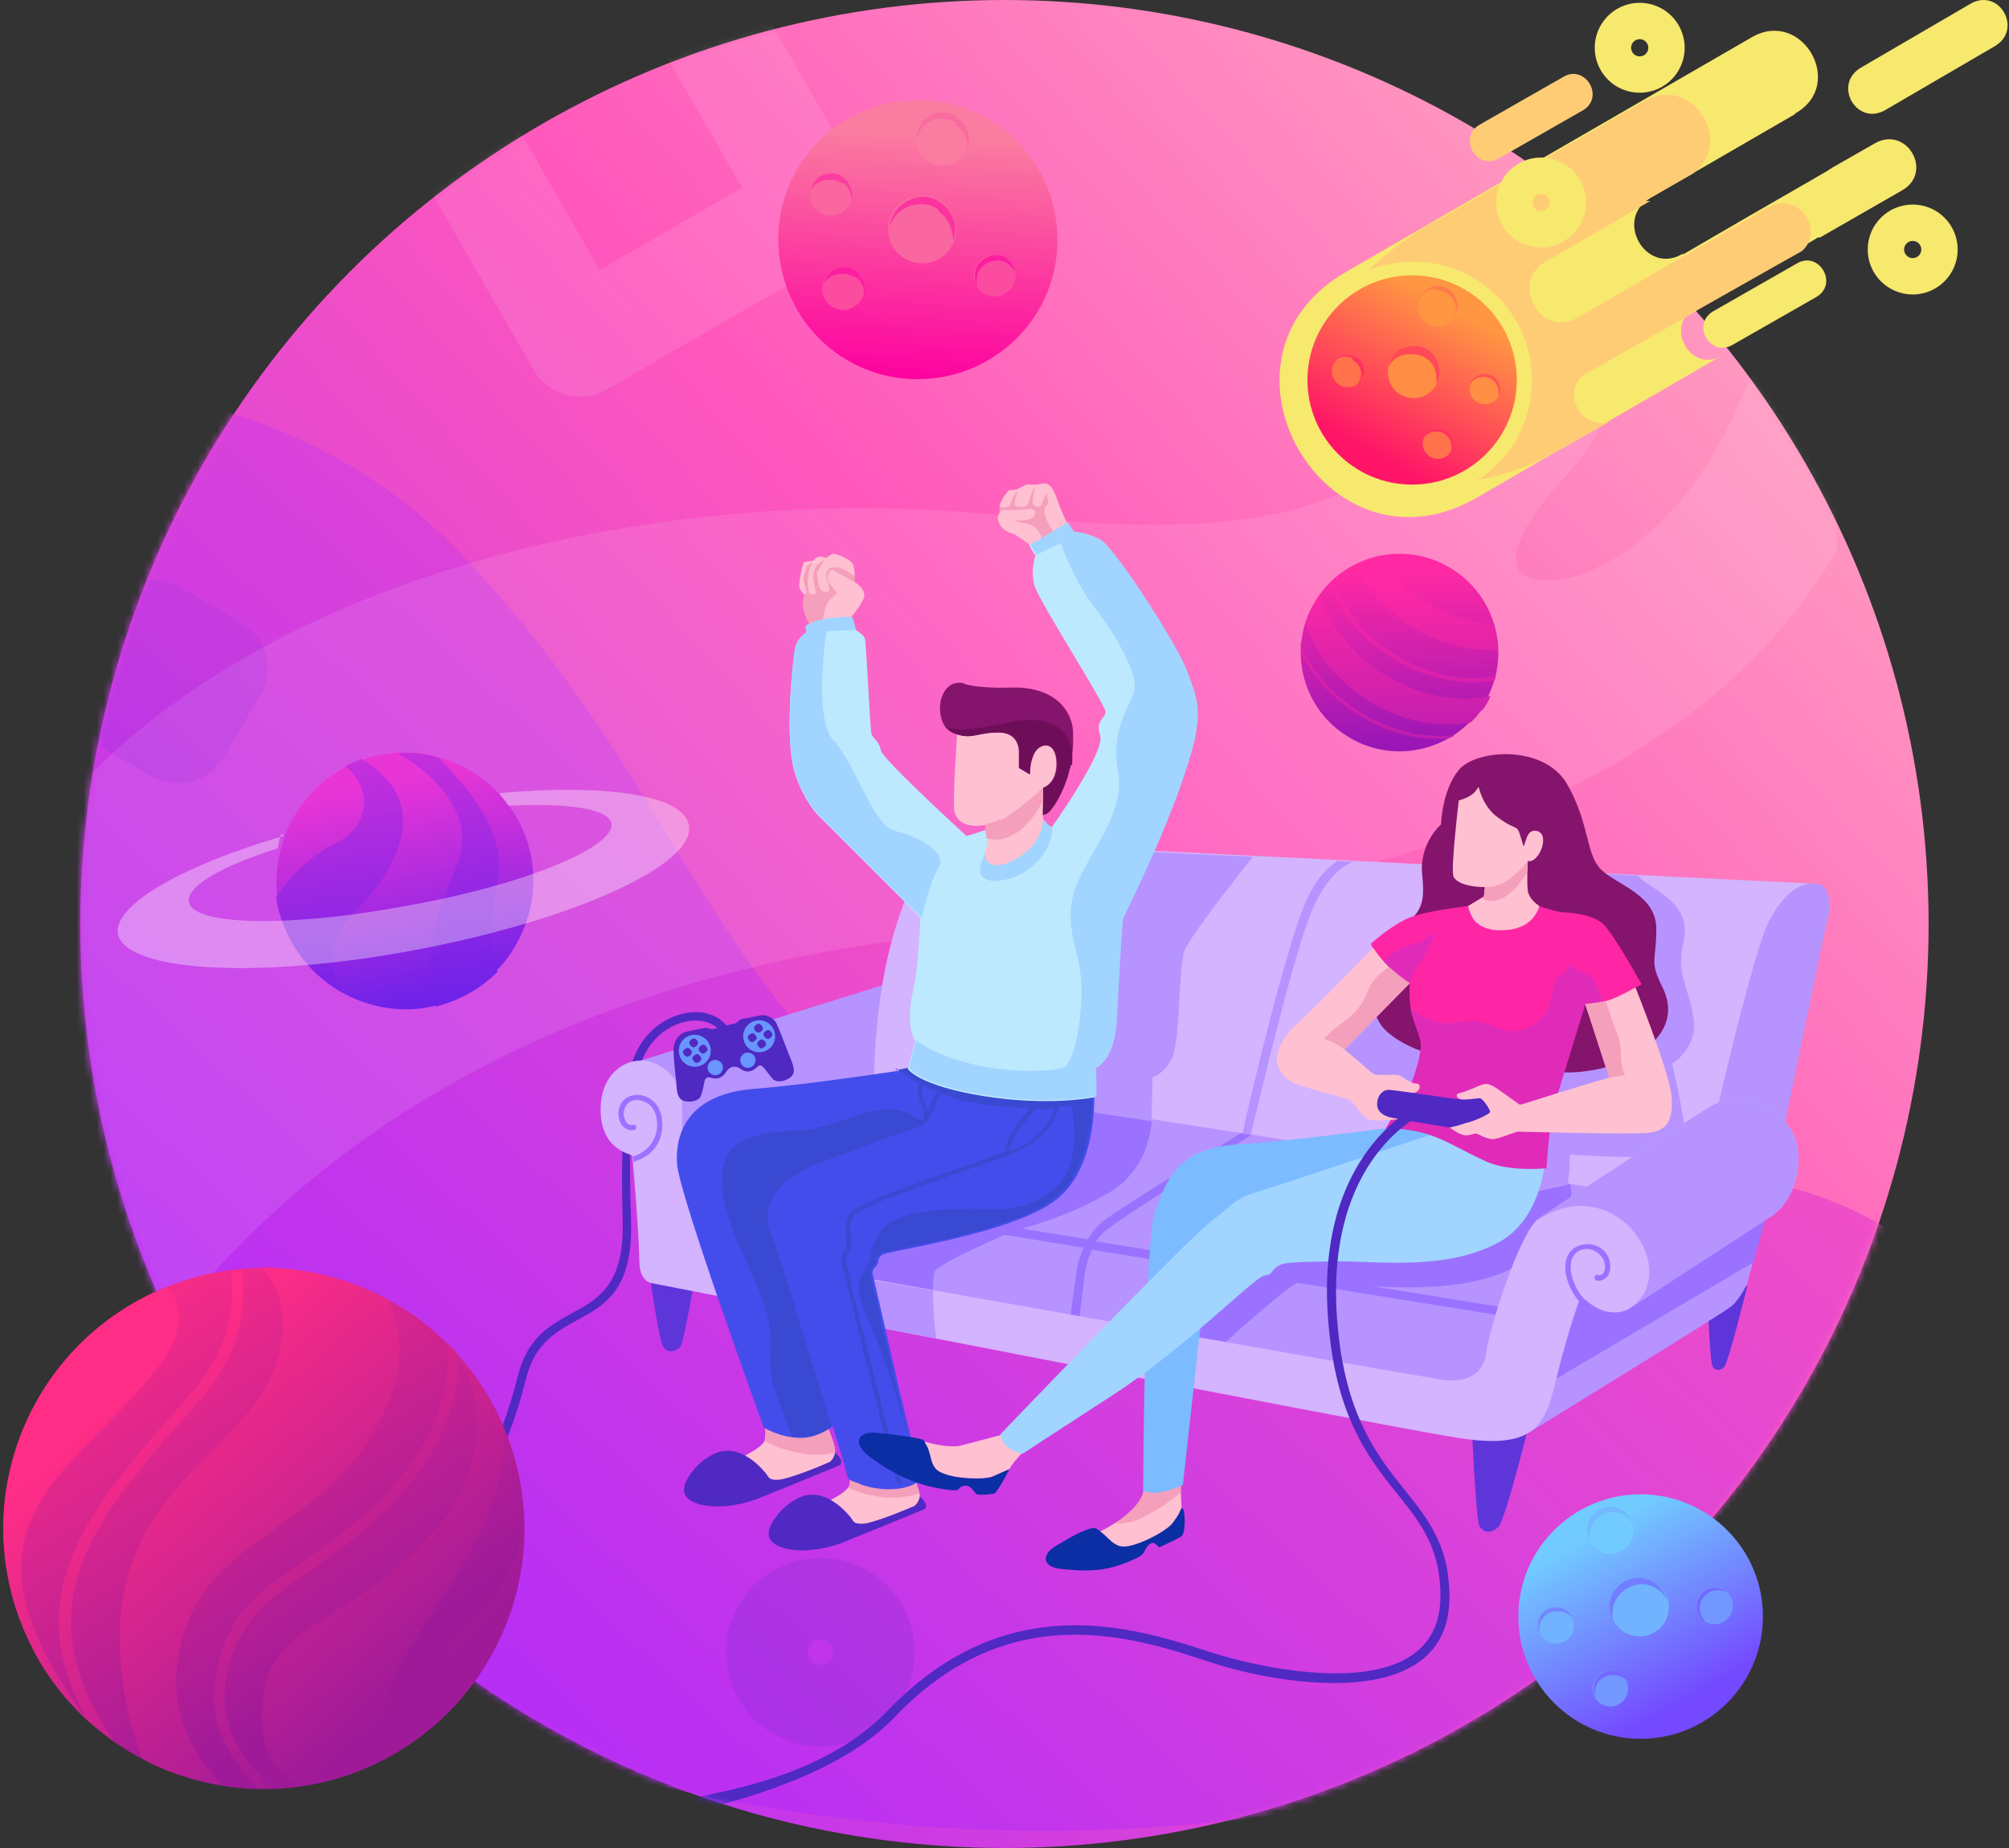<svg width="300" height="276" viewBox="0 0 300 276" fill="none" xmlns="http://www.w3.org/2000/svg">
<rect x="0" y="0" width="300" height="276" fill="#333333" stroke="none"/>
<circle cx="149.993" cy="138" r="138" fill="url(#paint0_linear)"/>
<mask id="mask0" mask-type="alpha" maskUnits="userSpaceOnUse" x="11" y="0" width="277" height="276">
<circle cx="149.993" cy="138" r="138" fill="url(#paint1_linear)"/>
</mask>
<g mask="url(#mask0)">
<path d="M33.264 61.333C4.386 74.43 -17.053 98.856 -19.712 140.275C-29.457 291.075 261.464 319.575 295.66 196.029C263.061 154.436 202.821 188.95 159.237 177.267C107.323 163.462 108.032 123.105 68.169 82.043C57.89 71.421 45.668 65.051 33.264 61.333Z" fill="url(#paint2_linear)"/>
<path d="M274.318 81.897C273.81 74.45 274.995 66.833 276.517 53.969C277.024 50.244 276.517 46.353 275.332 42.461C269.915 44.66 264.331 49.23 259.932 59.724C251.47 79.864 237.251 87.481 229.975 86.636C222.865 85.789 227.098 78.175 234.715 70.051C242.332 61.927 242.161 49.233 252.485 37.724C256.884 32.815 262.131 29.937 266.704 28.245C263.827 25.031 260.442 22.15 256.547 19.614C245.716 24.69 235.222 31.97 228.96 42.801C211.527 73.098 198.833 82.237 149.581 76.99C94.741 71.066 15.702 88.669 -5.626 145.031C-6.645 170.926 1.82 192.928 16.206 211.039C34.147 181.59 71.383 145.538 146.023 139.107C232.175 131.66 261.454 103.903 274.318 82.237V81.897ZM154.654 89.854C154.654 89.854 121.48 85.455 99.985 92.731C78.489 100.008 75.442 118.459 87.969 124.213C100.492 129.968 125.205 131.66 153.132 118.966C181.06 106.443 167.351 89.517 154.825 89.684L154.654 89.854Z" fill="white" fill-opacity="0.102"/>
<path d="M66.729 113.495C56.807 109.95 45.942 115.149 42.398 125.306C38.853 135.228 44.052 146.093 54.209 149.638C64.131 153.183 74.996 147.983 78.541 137.826C82.082 127.904 76.886 117.039 66.729 113.495Z" fill="url(#paint3_linear)"/>
<path d="M65.782 113.495C71.217 118.929 75.704 125.541 74.285 131.684C73.103 137.588 73.341 142.076 74.285 145.147C71.687 147.745 68.615 149.4 65.071 150.343C64.363 148.453 63.889 146.328 64.124 143.965C64.832 130.972 72.63 127.901 66.961 119.164C64.836 116.093 62 113.968 59.402 112.548C61.526 112.313 63.654 112.548 65.779 113.256V113.495H65.782ZM53.736 113.26C57.28 115.149 61.295 118.929 59.878 125.071C57.28 135.463 48.54 136.883 49.721 143.969C49.956 145.624 50.43 147.04 51.138 148.222C45.703 145.15 42.162 139.954 41.216 134.05C43.34 130.744 46.65 127.673 49.956 126.018C55.152 123.655 55.861 117.986 51.611 114.445C52.319 113.971 53.028 113.736 53.736 113.501V113.26Z" fill="url(#paint4_linear)"/>
<path d="M42.397 124.833C27.044 129.321 16.887 135.225 17.595 139.478C18.777 145.147 38.617 146.328 62.241 141.841C85.861 137.353 104.05 129.086 102.869 123.178C101.926 118.691 90.349 117.036 74.523 118.452C74.996 119.16 75.469 119.634 75.939 120.342C84.915 119.869 90.822 120.815 91.292 122.94C92 126.484 78.299 132.154 61.056 135.221C43.575 138.528 28.93 138.293 28.222 134.748C27.749 132.385 33.183 129.314 41.45 126.716C41.685 126.008 41.685 125.299 41.924 124.826C41.924 124.826 41.924 124.591 42.159 124.591L42.397 124.833Z" fill="white" fill-opacity="0.349"/>
<path d="M66.357 16.063L101.517 -4.182L121.767 30.982L86.607 51.227L66.357 16.063Z" stroke="white" stroke-opacity="0.102" stroke-width="16" stroke-linecap="round" stroke-linejoin="round"/>
<path d="M213.557 55.495C216.942 55.495 219.649 58.202 219.649 61.59C219.649 64.974 216.942 67.685 213.557 67.685C210.173 67.685 207.466 64.978 207.466 61.59C207.462 58.202 210.173 55.495 213.557 55.495Z" stroke="#CC36B1" stroke-opacity="0.102" stroke-width="16"/>
<path d="M122.5 240.659C125.884 240.659 128.594 243.366 128.594 246.75C128.594 250.135 125.888 252.842 122.5 252.842C119.115 252.842 116.408 250.135 116.408 246.75C116.405 243.366 119.115 240.659 122.5 240.659Z" stroke="#0B2EA4" stroke-opacity="0.102" stroke-width="16"/>
<path d="M227.942 176.85L234.711 169.233L242.328 175.836L235.729 183.619L227.942 176.85Z" stroke="#582CDB" stroke-opacity="0.102" stroke-width="16" stroke-linecap="round" stroke-linejoin="round"/>
<path d="M216.479 84.771C209.499 80.582 200.36 82.993 196.301 89.973C192.113 96.954 194.524 106.092 201.504 110.151C208.484 114.339 217.623 111.928 221.681 104.948C225.869 97.968 223.459 88.833 216.479 84.771Z" fill="url(#paint5_linear)"/>
<path d="M205.693 83.249C207.47 85.915 210.007 88.325 213.181 90.103C216.354 91.88 219.653 93.021 222.827 93.276C222.827 93.402 222.953 93.531 222.953 93.657C223.079 93.783 223.079 93.913 223.079 94.039C223.205 94.165 223.205 94.294 223.205 94.42C223.331 94.546 223.331 94.675 223.331 94.802C223.331 94.927 223.457 95.183 223.457 95.435C223.457 95.69 223.583 96.068 223.583 96.45C223.583 96.705 223.583 96.831 223.583 97.083C219.65 97.209 215.207 96.194 211.144 93.783C207.082 91.373 204.038 87.947 202.261 84.393C202.516 84.267 202.642 84.267 202.894 84.137C203.276 84.011 203.528 83.882 203.909 83.756C204.035 83.63 204.29 83.63 204.542 83.501C204.668 83.501 204.798 83.374 204.924 83.374C205.05 83.249 205.179 83.249 205.305 83.249C205.431 83.123 205.56 83.123 205.686 83.123C205.812 82.997 205.942 82.997 206.068 82.997L205.693 83.249ZM208.737 97.968C213.559 100.886 218.761 101.775 223.331 101.016C223.331 101.142 223.331 101.142 223.331 101.271C223.205 101.397 223.205 101.526 223.205 101.652C218.635 102.415 213.307 101.526 208.356 98.605C203.534 95.687 200.106 91.499 198.584 87.055C198.71 86.929 198.71 86.929 198.839 86.8L198.965 86.674C200.49 90.988 203.916 95.176 208.737 97.968ZM197.191 88.959C198.587 93.528 202.142 97.968 207.215 101.016C212.292 104.063 217.876 104.948 222.571 103.934C222.571 104.06 222.445 104.06 222.445 104.189C222.319 104.57 222.19 104.822 221.938 105.204C221.812 105.459 221.683 105.585 221.557 105.837C221.431 105.837 221.431 105.963 221.301 106.092C221.175 106.092 221.175 106.218 221.046 106.348C220.92 106.348 220.92 106.474 220.791 106.603C220.535 106.984 220.283 107.236 220.028 107.492C219.902 107.618 219.902 107.618 219.773 107.747L219.647 107.873C215.077 108.762 209.748 107.873 204.798 104.955C199.976 102.037 196.547 97.849 195.025 93.406V93.279C195.025 93.153 195.151 93.024 195.151 92.898C195.277 92.517 195.407 92.265 195.533 91.883C195.533 91.757 195.659 91.628 195.659 91.502C195.659 91.376 195.785 91.247 195.785 91.121C195.785 90.995 195.911 90.865 195.911 90.739C196.037 90.484 196.166 90.358 196.292 90.106C196.547 89.725 196.673 89.343 196.925 89.091C196.925 88.965 197.051 88.965 197.051 88.836L197.191 88.959ZM194.144 96.191C195.795 100.253 199.094 103.934 203.534 106.596C207.978 109.262 212.799 110.277 217.113 109.77C217.113 109.896 216.987 110.025 216.858 110.025C216.858 110.025 216.732 110.151 216.603 110.151C216.603 110.151 216.477 110.277 216.347 110.277C212.285 110.658 207.59 109.644 203.402 107.104C199.088 104.567 196.04 101.138 194.263 97.331C194.263 97.205 194.263 97.076 194.263 96.95C194.263 96.695 194.263 96.443 194.263 96.187H194.144V96.191Z" fill="url(#paint6_linear)"/>
<path d="M31.947 99.837L22.805 94.594L17.561 103.733L26.53 108.98L31.947 99.837Z" stroke="#582CDB" stroke-opacity="0.102" stroke-width="16" stroke-linecap="round" stroke-linejoin="round"/>
<path d="M94.224 159.809C94.067 160.278 92.508 165.113 92.974 182.128C93.597 199.452 80.645 192.585 77.366 205.384C65.347 252.675 36.943 211.315 5.26 247.837L6.196 248.616C37.566 212.718 66.287 254.234 78.616 205.697C81.738 193.678 94.847 200.392 94.224 182.128C93.601 164.49 95.317 160.278 95.317 160.278L94.694 160.122L95.317 160.278C96.876 152.161 106.243 150.135 108.273 155.127L109.366 154.657C106.87 148.412 95.944 150.755 94.071 159.962L94.224 159.809Z" fill="#4F29C2"/>
<path d="M181.005 152.628L252.018 175.883C252.018 175.883 223.924 207.1 220.802 208.659C217.523 210.066 100.154 186.81 100.154 186.81C100.154 186.81 100.934 174.947 107.489 168.706C114.043 162.464 181.158 152.631 181.158 152.631H181.005V152.628Z" fill="#B693FF"/>
<path d="M139.333 194.457C130.279 192.741 121.852 191.025 115.141 189.775C115.454 185.094 116.077 180.878 117.013 179.162C119.043 175.883 142.142 162.774 151.662 157.313C153.691 157 155.721 156.533 157.593 156.22L171.952 167.146C171.952 167.146 172.109 174.171 165.707 178.073C159.153 181.975 151.815 183.691 150.879 184.004C149.943 184.474 140.579 188.529 139.643 189.779C139.329 190.249 139.329 192.121 139.329 194.304V194.457H139.333Z" fill="#9B72FF"/>
<path d="M181.472 202.261C179.287 201.792 177.104 201.482 174.918 201.012L178.507 181.971L226.891 173.074L234.382 176.663C234.382 176.663 236.724 182.281 227.048 188.682C217.371 195.08 196.301 190.868 194.272 191.335C192.712 191.648 184.438 199.139 181.316 201.948L181.472 202.261Z" fill="#9B72FF"/>
<path d="M227.2 195.707L163.677 185.407C164.3 184.471 164.927 183.847 165.863 183.221C167.892 181.661 186.776 169.485 186.933 169.485L185.683 169.016C185.683 169.016 167.109 180.565 165.08 182.125C163.987 182.904 163.207 183.841 162.427 185.09L99.688 174.947L99.531 176.197L161.804 186.34C161.334 187.433 160.868 188.682 160.711 190.242C160.088 194.301 159.618 198.826 159.618 198.982L160.868 199.139C160.868 199.139 161.491 194.457 161.961 190.555C162.117 188.996 162.584 187.746 163.054 186.653L227.046 196.953L227.2 195.707Z" fill="#9B72FF"/>
<path d="M96.41 165.27L95.16 158.559L133.241 146.696C133.241 146.696 134.8 162.614 134.334 163.554C133.864 164.49 101.558 183.064 101.558 183.064L96.41 165.27Z" fill="#B693FF"/>
<path d="M267.158 146.073L271.683 132.028L162.119 126.563L141.985 125.94L138.083 127.812C132.152 139.519 130.749 149.818 130.436 162.774C130.123 175.73 152.755 164.181 152.755 164.181L250.46 179.319L259.2 169.019L265.598 146.233L267.158 145.92V146.073Z" fill="#D4B3FF"/>
<path d="M187.09 127.969L163.991 126.876C162.741 129.842 161.182 133.431 159.622 137.333C153.378 152.784 133.244 168.549 133.244 168.549L140.269 168.862C146.2 167.769 152.598 164.494 152.598 164.494L171.952 167.459L172.108 160.905C172.108 160.905 173.824 160.435 175.074 157.939C176.167 155.443 176.01 145.453 176.79 142.174C177.256 140.612 182.251 134.057 187.09 127.969Z" fill="#B693FF"/>
<path d="M244.683 130.778L214.716 129.372C214.559 130.931 216.588 138.579 215.809 141.078C215.029 143.574 205.196 145.293 200.827 150.285C196.458 155.277 195.209 155.437 196.302 157.776C197.395 160.115 211.13 167.139 211.753 167.609C212.377 168.079 215.032 179.002 213.939 181.188L234.073 176.973C234.543 174.32 234.386 172.448 234.386 172.448C234.386 172.448 242.347 172.918 244.843 172.761C247.339 172.604 251.241 171.202 251.554 169.639C251.867 168.079 249.681 158.869 249.681 158.869C249.681 158.869 253.896 156.373 252.803 151.535C251.867 146.54 250.308 145.603 251.397 140.608C252.647 134.833 247.182 133.274 244.686 130.931V130.778H244.683Z" fill="#B693FF"/>
<path d="M251.861 175.883L263.568 182.281C263.568 182.281 272.465 138.735 272.931 137.176C273.398 135.617 273.401 132.494 271.525 132.024C269.652 131.711 267 132.338 264.191 137.486C261.538 142.791 255.294 170.575 255.294 170.575L251.861 175.727V175.883Z" fill="#B693FF"/>
<path d="M96.409 186.03L104.836 184.001C104.836 184.001 102.341 200.389 101.557 201.168C100.778 201.948 99.685 202.105 99.062 201.168C98.282 200.232 96.409 186.03 96.409 186.03Z" fill="#5E35D9"/>
<path d="M219.709 211.312L229.229 209.126C229.229 209.126 224.861 227.073 223.768 228.01C222.831 228.946 221.738 229.103 220.959 228.01C220.335 226.92 219.709 211.312 219.709 211.312Z" fill="#5E35D9"/>
<path d="M254.827 193.521L260.915 192.115C260.915 192.115 258.106 203.508 257.483 204.134C256.86 204.757 256.233 204.757 255.767 204.134C255.297 203.511 254.987 193.521 254.987 193.521H254.827Z" fill="#5E35D9"/>
<path d="M260.76 174.011L265.755 173.854L260.917 191.648C260.917 191.648 259.98 193.834 258.574 195.08C257.015 196.33 228.294 213.964 228.294 213.964L234.069 187.899L260.757 173.854V174.011H260.76Z" fill="#B693FF"/>
<path d="M265.598 174.637L261.849 188.526L229.856 207.413L234.068 188.059L235.784 187.123L265.598 174.637Z" fill="#9B72FF"/>
<path d="M230.009 181.815C230.009 181.815 254.825 165.427 255.918 164.957C256.697 164.487 261.536 163.397 265.751 166.673C266.374 167.296 268.404 169.169 268.56 172.448C268.717 176.506 267.001 179.629 265.281 181.032C265.125 181.032 265.125 181.188 264.968 181.345L243.118 195.547C243.118 195.547 241.869 196.327 239.84 195.86C237.81 195.39 236.094 193.518 236.094 193.518C236.094 193.518 234.221 198.356 232.505 205.537C230.789 212.718 229.54 216.62 217.677 214.744C205.814 212.871 97.343 191.645 97.343 191.645C97.343 191.645 95.47 191.488 95.47 188.366C95.47 185.244 94.534 173.071 94.377 172.601C94.22 172.288 89.539 171.821 89.695 165.42C89.852 159.022 95.47 156.993 98.749 159.332C102.028 161.518 101.871 164.17 101.871 166.666C101.871 169.162 101.871 175.25 101.871 175.25L109.832 187.423C109.832 187.423 213.778 205.997 216.121 206.153C218.617 206.31 221.426 205.53 221.895 202.251C222.209 198.982 227.047 183.374 230.009 181.815Z" fill="#D4B3FF"/>
<path d="M139.799 199.919C130.592 198.203 122.004 196.487 114.983 195.08C114.983 192.894 115.14 190.712 115.297 188.526C120.602 189.462 129.189 191.022 139.332 192.741C139.332 194.771 139.485 197.58 139.799 199.919Z" fill="#B693FF"/>
<path d="M94.537 173.544C94.537 173.074 94.537 172.764 94.381 172.764C94.381 172.764 97.969 171.985 98.126 168.083C98.126 166.367 97.503 164.96 96.097 164.494C93.754 163.557 92.508 165.9 93.444 167.459C94.067 168.552 94.85 167.616 95.004 168.239C95.317 169.176 92.508 169.176 92.351 166.523C92.195 162.155 99.062 162.464 98.906 168.083C98.753 172.608 94.85 173.387 94.537 173.544Z" fill="#9B72FF"/>
<path d="M230.01 181.815C230.01 181.815 254.825 165.427 255.918 164.957C256.698 164.487 261.536 163.397 265.752 166.673C266.375 167.296 268.404 169.169 268.561 172.448C268.717 176.506 267.001 179.629 265.282 181.032C265.125 181.032 265.125 181.188 264.968 181.345L243.119 195.547C251.703 190.395 241.403 174.32 229.54 182.281C229.697 182.125 230.01 181.811 230.163 181.811H230.01V181.815Z" fill="#B693FF"/>
<path d="M237.812 198.203C237.655 198.673 238.282 198.982 238.592 198.516L239.528 196.33C239.685 196.173 239.528 195.86 239.215 195.86C235.626 194.924 232.817 188.369 235.783 186.806C238.125 185.713 240.308 188.213 239.528 189.929C239.058 191.022 238.278 189.929 238.122 190.708C237.809 191.645 240.464 191.645 240.464 189.149C240.464 186.497 237.655 185.09 235.469 186.183C231.881 187.899 234.376 194.767 238.592 196.483L237.812 198.356V198.203Z" fill="#9B72FF"/>
<path d="M202.229 128.749L199.733 128.592C198.017 129.685 196.144 131.714 194.738 135.303C191.929 142.171 187.091 162.148 185.531 169.329L186.781 169.485C188.497 162.304 193.179 142.484 195.988 135.773C198.017 131.091 200.513 129.219 202.386 128.592L202.229 128.749Z" fill="#B693FF"/>
<path d="M115.607 213.031L114.048 211.938C114.048 211.938 114.518 213.654 114.204 215.061C113.891 216.467 108.899 218.493 108.899 218.493C108.899 218.493 111.865 222.395 112.488 222.551C113.111 222.708 113.581 222.708 116.077 221.772C118.42 220.835 122.475 219.742 123.258 219.276C124.038 218.806 123.881 218.496 123.881 218.496C123.881 218.496 124.974 217.716 124.661 216.31C124.348 214.904 123.255 212.408 123.255 212.408L115.607 213.031Z" fill="#FFC0D1"/>
<path d="M115.606 213.031L114.047 211.938C114.047 211.938 114.517 213.654 114.203 215.061V215.217C115.61 215.997 117.326 216.623 119.042 216.933C121.071 217.403 122.944 217.403 124.66 216.933C124.66 216.777 124.66 216.463 124.66 216.154C124.347 214.747 123.254 212.251 123.254 212.251L115.606 212.875V213.031Z" fill="#F49FBC"/>
<path d="M102.235 221.765C102.235 221.765 103.328 218.642 106.761 217.083C110.193 215.524 113.315 218.799 114.095 219.735C114.874 220.515 114.565 221.142 116.437 220.985C117.844 220.828 122.212 219.112 123.928 218.333C123.928 218.333 124.551 217.863 124.708 216.926C125.021 217.24 125.331 217.55 125.488 217.863C125.801 218.333 125.488 218.799 125.488 218.799C125.488 218.799 118.307 221.765 112.845 223.951C107.227 225.98 101.296 224.887 102.232 221.921V221.765H102.235Z" fill="#4F29C2"/>
<path d="M128.251 219.742L126.691 218.649C126.691 218.649 127.161 220.365 126.848 221.772C126.535 223.178 121.543 225.204 121.543 225.204C121.543 225.204 124.509 229.106 125.132 229.263C125.755 229.419 126.225 229.419 128.721 228.483C131.063 227.546 135.118 226.453 135.902 225.987C136.681 225.517 136.525 225.207 136.525 225.207C136.525 225.207 137.618 224.427 137.304 223.021C136.991 221.615 135.898 219.119 135.898 219.119L128.251 219.742Z" fill="#FFC0D1"/>
<path d="M128.249 219.742L126.689 218.649C126.689 218.649 127.159 220.365 126.846 221.772C126.846 221.928 126.689 222.085 126.689 222.242C130.435 223.801 134.024 224.114 137.303 223.021C136.989 221.615 135.896 219.119 135.896 219.119L128.249 219.742Z" fill="#F49FBC"/>
<path d="M126.378 93.007C126.378 93.007 128.094 91.134 128.874 89.575C129.653 88.169 127.781 87.079 127.624 86.922C127.624 86.609 127.781 84.58 127.001 84.113C126.378 83.49 124.658 82.864 124.349 82.864C123.879 82.864 123.412 83.334 123.412 83.334C122.476 83.02 122.006 83.02 121.383 83.803C121.383 83.803 120.133 83.803 119.977 84.117C119.82 84.43 119.354 86.613 119.354 87.396C119.354 88.175 120.133 88.802 120.133 88.802C119.354 90.831 120.603 93.017 121.693 94.42L126.375 93.327V93.007H126.378Z" fill="#F49FBC"/>
<path d="M124.349 82.864C123.879 82.864 123.412 83.334 123.412 83.334C122.476 83.02 122.006 83.02 121.383 83.803C121.383 83.803 120.133 83.803 119.977 84.117C119.82 84.43 119.354 86.613 119.354 87.396C119.354 88.175 120.133 88.802 120.133 88.802C120.603 88.645 120.29 88.022 120.133 87.243C120.133 87.243 119.977 86.463 119.977 86.306C119.977 85.993 120.446 84.9 120.446 84.59C120.603 84.433 121.383 83.967 121.383 83.967C120.76 85.216 120.76 85.216 120.603 86.776C120.603 87.246 120.76 88.492 120.916 88.649C121.073 88.805 121.539 88.805 121.853 88.649C122.009 88.492 120.916 86.153 121.853 84.59C122.166 84.12 123.412 83.497 123.412 83.497C123.256 83.654 122.227 84.91 122.227 85.537C122.227 85.693 122.329 85.867 122.329 86.023C122.953 85.077 124.349 82.864 124.349 82.864Z" fill="#FFC0D1"/>
<path d="M126.22 93.007L123.097 93.787C122.941 93.164 122.784 92.071 123.254 90.821C123.877 89.105 124.97 88.792 124.97 88.635C124.97 88.322 123.564 87.076 123.564 86.449C123.564 85.669 123.877 84.733 124.813 85.356C125.75 85.979 127.623 86.916 127.623 86.916C127.779 87.072 129.652 88.165 128.872 89.568C128.092 91.127 126.376 93 126.376 93H126.22V93.007ZM126.846 85.516C125.287 84.423 123.101 84.267 123.414 86.296C123.571 87.232 124.507 88.792 122.944 88.325C122.008 88.012 122.008 85.516 122.008 85.516C122.008 85.516 123.257 82.864 124.504 82.707C124.817 82.707 126.533 83.33 127.156 83.957C127.469 84.27 127.626 85.206 127.626 85.986C127.626 85.986 126.999 85.673 126.846 85.516Z" fill="#FFC0D1"/>
<path d="M128.406 221.615L127.157 221.145C126.377 220.832 126.534 220.365 126.064 218.649L124.348 213.031C123.255 213.811 121.539 214.747 119.666 214.747C116.387 214.747 114.048 213.188 114.048 213.188C114.048 213.188 101.249 178.069 101.092 173.701C100.779 167.613 104.371 163.244 112.642 162.618C120.912 161.994 135.897 159.652 135.897 159.652L146.354 156.999C153.378 158.092 156.497 159.495 157.59 161.215L157.903 161.058L163.365 162.464C163.365 162.464 164.301 174.014 157.747 179.166C151.192 184.317 132.305 186.813 131.682 187.436C130.902 188.059 131.369 188.529 130.902 188.996C130.589 189.466 130.279 189.619 130.279 190.089C130.436 190.559 136.677 218.649 137.46 219.899C138.553 221.458 134.028 223.488 128.72 221.772L128.406 221.615Z" fill="#444DEC"/>
<path d="M133.71 159.495C135.269 160.745 136.988 161.991 140.734 163.397C144.479 164.957 149.941 165.427 153.69 165.427C153.533 165.897 153.22 166.206 152.91 166.52C150.567 169.016 150.101 171.358 150.101 171.981C147.605 172.918 144.483 174.011 141.36 175.104C134.336 177.599 127.468 179.942 126.689 181.501C125.596 183.844 127.002 185.247 126.065 186.806C124.972 188.522 126.379 190.239 126.379 191.175C126.379 191.955 131.374 211.778 134.026 221.765C134.183 221.765 134.496 221.608 134.649 221.608C132.153 211.618 127.002 191.955 127.002 191.175C127.002 190.082 125.752 188.522 126.689 187.116C127.782 185.4 126.375 183.837 127.312 181.811C127.935 180.562 134.646 178.222 141.514 175.723C145.259 174.474 149.005 173.227 151.814 171.978C155.559 170.418 157.432 167.762 158.211 165.267C159.461 165.267 160.084 165.11 160.084 165.11C160.084 165.11 160.864 170.105 159.928 173.537C159.148 176.969 154.776 180.718 148.535 180.562C142.293 180.405 134.019 180.405 131.524 183.841C129.181 187.273 130.9 187.273 128.871 190.085C126.842 193.051 129.807 196.173 132.46 204.444C135.112 212.405 135.739 214.9 135.739 215.057C133.71 206.787 129.964 190.242 129.964 189.929C129.964 189.459 130.277 189.306 130.587 188.836C131.057 188.366 130.587 187.899 131.367 187.276C131.99 186.653 150.877 184.154 157.432 179.006C163.986 173.854 163.05 162.304 163.05 162.304L157.588 160.898L157.275 161.055C156.182 159.339 153.06 157.932 146.039 156.839L135.582 159.492L133.866 159.805L133.71 159.495ZM157.435 165.583C156.655 167.926 154.939 170.265 151.504 171.671C151.347 171.671 151.034 171.828 150.724 171.985C151.347 169.019 153.067 167.926 154.469 165.74C155.719 165.74 156.655 165.583 157.592 165.583H157.435Z" fill="#3A49D1"/>
<path d="M140.892 162.618H140.735H140.578C139.799 162.931 139.329 163.867 139.019 164.96C138.862 165.273 138.706 165.583 138.549 166.053C138.392 165.583 138.236 164.96 138.079 164.494C137.456 163.087 137.456 162.464 138.392 161.528C138.236 161.371 138.079 161.371 137.922 161.215C137.453 161.685 137.143 162.151 137.143 162.464C136.673 164.18 138.392 165.43 137.922 167.146C137.766 167.303 137.453 167.616 137.299 167.616L137.613 168.086C138.706 167.463 139.172 166.213 139.642 165.12C139.955 164.184 140.265 163.404 140.892 163.091C141.048 163.091 141.205 162.934 141.515 162.778C141.515 162.778 141.515 162.778 141.358 162.778C141.205 162.774 141.048 162.618 140.892 162.618Z" fill="#3A49D1"/>
<path d="M118.107 214.591C120.602 214.904 122.322 214.277 124.195 213.031C121.229 203.354 116.547 187.903 115.141 184.314C113.112 179.009 117.637 175.73 121.229 174.171C123.102 173.391 129.656 170.892 137.774 168.083C138.087 167.926 138.397 167.303 138.71 167.146C135.901 167.303 137.617 166.676 133.872 165.74C130.126 164.96 123.881 168.706 119.2 168.862C114.518 169.019 107.963 169.485 107.807 175.573C107.65 181.661 111.239 187.436 113.738 193.677C116.081 199.922 114.361 201.948 115.298 206.163C115.767 208.036 117.014 211.468 118.263 214.591H118.107Z" fill="#3A49D1"/>
<path d="M158.684 80.521L159.307 78.025C159.307 78.025 158.37 76.153 157.747 74.28C156.654 71.314 155.718 72.407 154.625 72.407C154.155 72.407 153.219 72.251 152.909 72.564C151.036 73.657 151.036 72.877 150.566 73.344C150.253 73.657 149.786 74.436 149.473 75.06C149.16 75.529 149.16 76.153 149.473 77.246C149.786 78.339 151.816 79.275 152.126 79.588C154.158 81.771 154.002 82.55 158.684 80.521Z" fill="#F49FBC"/>
<path d="M158.684 80.211L159.307 78.025C159.307 78.025 158.371 76.153 157.748 74.28C156.655 71.314 155.719 72.407 154.626 72.407C154.156 72.407 153.219 72.251 152.91 72.564C151.037 73.657 151.037 72.877 150.567 73.344C150.097 73.813 149.317 74.903 149.317 75.686C149.787 75.843 150.567 75.843 150.724 75.529C151.037 75.216 151.037 74.593 151.347 74.123C151.66 73.653 151.97 73.187 151.97 73.187C151.97 73.187 151.5 74.903 151.5 75.216C151.343 75.529 152.123 75.839 152.906 75.686C153.843 75.529 153.529 74.28 154.622 72.564C154.309 74.436 153.686 75.529 154.936 75.686C155.715 75.843 155.405 74.75 156.495 73.657C156.182 74.75 156.652 74.593 156.495 75.216C156.338 75.686 154.779 75.686 157.745 80.211C157.745 80.211 158.214 80.211 158.994 80.055L158.684 80.211Z" fill="#FFC0D1"/>
<path d="M153.377 75.996C155.093 75.683 155.093 77.712 152.597 77.712C151.818 77.712 151.504 77.712 151.504 77.712C153.064 78.335 154.313 78.025 155.25 79.585C156.03 80.991 155.008 81.171 153.915 81.485C153.915 81.485 151.814 79.898 151.348 79.741C150.878 79.585 149.632 79.272 149.162 78.025C148.539 76.776 149.785 76.153 149.785 76.153C149.785 76.153 152.284 76.309 153.377 75.996Z" fill="#FFC0D1"/>
<path d="M150.568 122.507C148.539 123.444 147.136 124.067 144.324 124.85C144.324 124.85 131.681 113.3 131.524 112.051C131.368 110.801 130.275 110.178 130.118 109.555C129.962 108.932 129.338 96.289 129.182 95.51C129.025 94.73 127.776 94.103 127.776 94.103L127.306 92.387C126.056 92.074 121.688 92.544 120.281 93.637L120.438 94.573C120.438 94.573 119.032 95.353 118.722 96.916C118.409 98.475 117.162 109.715 118.565 115.02C120.125 120.325 122.934 122.511 122.934 122.511L137.449 137.026C137.292 140.615 136.979 144.987 136.356 147.953C135.106 153.414 136.669 155.443 136.669 155.443L135.576 159.659C135.576 159.659 137.136 162.155 146.969 163.717C156.803 165.277 163.357 163.874 163.514 163.874C163.67 163.874 163.514 159.506 163.514 159.506C163.514 159.506 166.323 158.726 166.636 152.324C166.949 145.927 167.416 137.809 167.573 137.343C167.729 136.876 173.817 124.857 176.779 115.65C179.902 106.596 178.652 104.567 177.093 100.355C175.533 96.143 166.323 82.094 164.294 80.845C162.108 79.595 160.235 79.595 160.235 79.595L159.299 78.189L153.68 81.468L154.617 83.027C154.617 83.027 153.837 85.056 154.46 87.396C155.083 89.738 165.073 105.19 165.073 106.279C165.073 107.372 163.514 107.529 164.294 109.868C165.073 112.364 156.803 123.914 156.803 123.914L150.715 122.664L150.568 122.507Z" fill="#BDE9FF"/>
<path d="M127.782 94.1L123.413 94.257C123.413 94.257 121.384 107.366 124.506 110.645C127.629 113.924 130.438 123.287 133.56 124.067C136.683 124.847 141.678 127.033 140.115 129.685C138.552 132.337 137.619 137.489 137.619 137.019L137.462 136.863L122.947 122.347C122.947 122.347 120.138 120.161 118.578 114.857C117.172 109.552 118.422 98.312 118.735 96.752C119.048 95.193 120.451 94.41 120.451 94.41L120.295 93.474C121.701 92.38 126.069 91.914 127.319 92.224L127.789 93.94V94.1H127.782ZM136.832 155.437C145.103 161.055 158.059 160.118 158.995 159.339C159.931 158.559 161.181 155.437 161.491 149.039C161.804 142.641 158.838 139.362 160.241 133.744C161.644 128.126 168.202 122.038 166.952 115.17C165.703 108.302 169.295 105.026 169.448 102.684C169.605 100.188 166.483 94.567 163.517 90.821C160.551 87.076 158.365 81.144 158.365 81.144L154.776 82.86L153.877 81.352L159.458 78.022L160.395 79.428C160.395 79.428 162.267 79.428 164.453 80.678C166.483 81.927 175.69 95.973 177.252 100.188C178.815 104.403 180.061 106.433 176.939 115.483C173.973 124.69 167.885 136.709 167.732 137.176C167.579 137.642 167.109 145.76 166.796 152.158C166.483 158.556 163.673 159.339 163.673 159.339C163.673 159.339 163.83 163.707 163.673 163.707C163.517 163.707 156.962 165.113 147.129 163.551C137.295 161.991 135.736 159.492 135.736 159.492L136.829 155.277V155.437H136.832Z" fill="#A1D5FF"/>
<path d="M143.236 105.183C143.236 105.183 142.3 117.512 142.456 120.635C142.613 123.914 146.825 124.067 150.574 121.884C154.162 119.855 156.505 118.452 156.505 118.452L159.314 112.677C159.314 112.677 151.353 104.717 143.239 105.03V105.183H143.236Z" fill="#FFC0D1"/>
<path d="M143.858 102.061C143.858 102.061 145.265 102.84 151.039 102.684C156.657 102.527 159.936 105.336 160.246 109.238C160.246 109.395 160.246 109.552 160.246 109.708C160.246 109.865 160.246 110.021 160.246 110.331C160.246 111.581 160.246 112.984 159.31 115.949C158.374 118.915 156.967 120.945 156.344 121.411C155.721 121.881 154.938 121.724 154.938 121.724C154.938 121.724 155.251 121.254 155.718 120.475V117.666C155.718 117.666 157.904 117.042 157.747 113.763C157.59 110.485 155.095 110.954 154.315 112.514C153.535 114.073 153.692 115.636 153.692 115.636L152.132 114.7V112.514C152.132 112.514 152.446 109.392 149.01 109.392C145.574 109.392 144.951 110.641 142.142 109.392C139.333 108.142 139.8 101.121 144.015 102.057H143.858V102.061Z" fill="#85146C"/>
<path d="M159.932 114.233C159.776 114.703 159.619 115.326 159.462 115.95C158.526 118.915 157.12 120.945 156.497 121.411C155.874 121.881 155.091 121.724 155.091 121.724C155.091 121.724 155.404 121.254 155.87 120.475V117.666C155.87 117.666 158.056 117.043 157.9 113.764C157.743 110.485 155.247 110.954 154.467 112.514C153.688 114.073 153.844 115.636 153.844 115.636L152.285 114.7V112.514C152.285 112.514 152.598 109.392 149.163 109.392C145.727 109.392 145.104 110.641 142.295 109.392C141.982 109.235 141.672 108.922 141.358 108.612C144.791 109.705 150.722 107.519 153.221 107.519C157.28 107.362 158.839 109.235 159.153 109.705C159.932 110.798 160.246 112.201 160.089 114.23H159.932V114.233Z" fill="#6E0E59"/>
<path d="M151.971 118.292L155.717 117.669V121.728C155.717 121.728 155.717 122.507 156.187 122.977C156.5 123.6 156.657 123.6 156.657 123.6C156.657 123.6 156.343 126.566 153.224 128.752C150.102 130.938 148.229 130.781 147.136 130.002C146.043 129.379 147.45 127.036 147.45 125.786C147.45 124.537 146.67 119.698 146.67 119.698L151.975 118.139V118.292H151.971Z" fill="#FFC0D1"/>
<path d="M149.475 122.507C152.441 120.791 155.719 117.669 155.719 117.669V118.919V119.542C155.25 120.635 154.47 121.884 153.377 122.974C152.754 123.754 151.971 124.38 151.191 124.69C149.631 125.626 148.225 125.47 147.289 125.16C147.289 124.69 147.132 124.224 147.132 123.754C147.132 123.597 147.132 123.284 146.976 123.131C147.755 122.974 148.535 122.817 149.318 122.351L149.475 122.507Z" fill="#F49FBC"/>
<path d="M114.886 228.326C114.886 228.326 115.979 225.204 119.411 223.644C122.843 222.085 125.965 225.36 126.745 226.297C127.525 227.077 127.215 227.703 129.088 227.546C130.494 227.39 134.863 225.674 136.579 224.894C136.579 224.894 137.202 224.424 137.358 223.488C137.672 223.801 137.981 224.111 138.138 224.424C138.451 224.894 138.138 225.36 138.138 225.36C138.138 225.36 130.957 228.326 125.496 230.512C119.877 232.541 113.946 231.448 114.882 228.483V228.326H114.886Z" fill="#4F29C2"/>
<path d="M156.966 123.444C157.436 123.757 156.966 127.502 153.377 129.998C151.191 131.558 146.666 132.494 146.353 130.155C146.196 129.532 146.666 128.439 147.133 127.346C147.133 127.346 146.819 128.905 148.539 129.219C150.412 129.375 153.221 127.659 154.47 125.94C155.72 124.224 155.72 122.661 155.72 122.661C156.19 122.347 156.19 122.974 156.656 123.284L156.966 123.444Z" fill="#A1D5FF"/>
<path d="M149.527 214.305C150.229 215.255 151.659 216.15 152.595 216.307C153.532 216.463 151.659 217.713 150.723 219.429C149.943 219.742 149.63 220.052 148.227 220.522C146.821 221.145 139.643 220.679 138.393 219.272C137.457 218.336 136.677 215.84 135.897 214.747C137.614 215.061 139.956 216.154 143.078 215.997L149.527 214.305Z" fill="#FFC0D1"/>
<path d="M138.24 215.684C139.02 216.777 138.863 218.493 139.799 219.429C141.206 220.835 146.824 221.145 148.227 220.522C149.633 219.899 149.943 219.742 150.722 219.429C150.722 219.586 151.036 218.806 150.566 219.742C150.096 220.679 148.85 222.865 148.536 223.021C148.223 223.178 146.194 223.335 145.884 223.178C145.571 223.178 145.104 221.618 143.855 221.928C142.605 222.242 144.168 223.021 139.953 222.242C135.737 221.462 132.305 219.433 129.653 217.403C127 215.217 128.56 213.814 130.589 213.971C132.618 214.128 135.114 214.441 136.677 214.751C138.396 215.061 137.927 215.214 138.24 215.684Z" fill="#0B2EA4"/>
<path d="M197.547 179.006L221.739 172.295L212.375 167.769C212.375 167.769 194.894 170.265 185.061 170.892C175.227 171.518 174.291 176.667 172.575 180.569C170.859 184.471 170.702 222.708 170.702 222.708C172.575 223.331 174.917 222.708 176.634 221.772C176.634 221.772 177.727 212.095 178.663 203.511C179.443 194.927 181.315 186.343 181.785 185.717C182.255 185.094 197.703 179.006 197.703 179.006H197.547Z" fill="#7CBBFF"/>
<path d="M226.891 163.088L230.949 169.642C230.949 169.642 231.572 181.348 223.768 185.56C215.964 189.775 205.821 188.369 199.733 188.369C193.488 188.526 191.616 188.369 190.526 189.306C189.433 190.242 190.213 190.242 188.653 190.555C187.094 191.025 176.79 201.482 166.177 208.349C155.564 215.217 152.755 217.09 152.755 217.09C152.755 217.09 151.819 217.09 150.726 216.31C149.633 215.53 149.319 214.281 149.319 214.281C149.319 214.281 177.727 184.627 181.002 182.285C184.281 179.789 184.434 179.006 187.557 178.069C190.679 177.133 214.558 169.172 214.558 169.172L226.891 163.088Z" fill="#A1D5FF"/>
<path d="M168.358 226.501C171.636 224.005 170.7 222.708 170.7 222.708C172.416 223.331 174.602 222.708 176.318 221.928C176.318 221.928 176.318 223.644 176.475 225.517C176.005 226.297 175.539 227.077 175.069 227.86C173.819 229.576 166.798 232.855 164.925 232.385C163.676 232.072 162.739 230.669 161.493 230.042C163.053 229.419 165.239 228.326 167.111 227.077L168.358 226.501Z" fill="#FFC0D1"/>
<path d="M167.485 226.784C170.764 224.288 170.703 222.705 170.703 222.705C172.419 223.328 174.605 222.705 176.321 221.925C176.321 221.925 176.321 222.238 176.321 222.861C175.071 223.954 173.198 225.357 170.703 226.607C169.296 227.386 167.737 227.543 166.334 227.543C166.647 227.386 166.804 227.23 167.114 227.073L167.485 226.784Z" fill="#F49FBC"/>
<path d="M164.315 228.735C165.408 229.515 166.031 230.608 167.28 230.921C169.153 231.391 174.148 228.735 175.085 227.489C176.021 226.242 176.144 225.912 176.457 225.132C176.457 225.289 176.78 225.435 176.78 225.592C177.094 227.621 176.804 229.051 176.491 229.361C176.334 229.675 173.369 230.921 173.212 231.077C172.899 231.234 172.432 229.828 171.496 230.764C170.559 231.7 171.496 232.014 168.843 233.107C164.941 234.823 162.132 234.666 158.7 234.356C155.268 234.043 155.734 232.014 157.607 230.924C159.48 229.831 160.416 229.208 161.976 228.582C163.535 227.958 163.712 228.285 164.179 228.599L164.315 228.735Z" fill="#0B2EA4"/>
<path d="M227.048 159.495L235.009 154.814C235.009 154.814 232.666 161.211 231.886 165.897C231.107 170.578 230.95 174.48 230.95 174.48C230.95 174.48 225.332 175.104 221.743 173.388C217.998 171.671 215.498 169.955 212.379 169.172C209.257 168.392 206.918 168.549 206.918 168.549L210.82 161.995L227.048 159.495Z" fill="#E02BB9"/>
<path d="M217.837 158.249C217.837 158.249 211.283 157.779 207.067 154.034C203.009 150.288 205.351 142.328 208.784 139.205C212.216 136.083 212.842 135.303 212.372 130.621C211.902 125.94 215.181 123.131 215.181 123.131C215.181 123.131 215.338 117.979 217.834 115.013C220.33 111.891 230.633 111.111 234.065 117.199C237.497 123.287 236.718 127.656 239.217 129.998C241.869 132.341 247.334 133.744 247.334 138.739C247.334 143.734 246.241 143.421 248.271 147.479C252.173 155.44 241.403 160.745 232.506 160.122C224.858 159.652 220.8 158.249 217.834 158.406V158.249H217.837Z" fill="#85146C"/>
<path d="M227.828 134.993C227.985 135.15 228.921 135.15 229.857 135.307C230.549 135.674 233.136 136.243 233.136 136.243C233.136 136.243 237.662 136.243 239.534 138.116C241.25 139.988 245.149 147.023 245.149 147.023L244.216 147.483L243.903 154.974L236.722 149.979L231.57 166.21C231.57 166.21 227.202 167.926 219.864 166.523C212.53 164.964 211.28 164.494 211.28 164.494L210.344 163.401C210.344 163.401 212.84 157.469 212.216 155.44C211.123 151.851 210.344 151.381 210.5 147.013L205.195 146.233L205.039 141.865L204.726 140.928C204.726 140.928 208.158 137.806 210.97 136.87C213.779 135.933 218.304 135.463 219.241 135.31C220.021 135.153 222.207 135.623 222.207 135.623L226.888 137.339L227.825 135.31V134.993H227.828Z" fill="#FF26A5"/>
<path d="M239.535 152.474C239.692 151.225 239.535 150.132 239.378 149.665C238.599 147.323 237.972 145.607 236.569 145.297C235.32 144.984 234.383 144.047 234.383 144.047C234.383 144.047 234.227 144.827 233.29 145.453C232.511 145.923 232.354 145.61 231.574 149.199C230.951 152.788 226.893 154.974 223.77 153.567C220.648 152.161 220.025 152.474 216.746 152.788C213.467 153.101 210.658 150.602 210.658 150.602C210.814 152.008 211.438 153.097 212.064 155.283C212.687 157.313 210.191 163.244 210.191 163.244L211.128 164.337C211.128 164.337 212.377 164.807 219.712 166.367C227.046 167.773 231.806 166.029 231.806 166.029L236.723 149.979L239.845 152.321L239.535 152.474ZM210.661 146.7C210.974 145.293 211.284 144.984 212.221 143.577C213.157 142.171 214.563 139.052 214.563 139.052C214.563 139.052 212.847 140.612 210.348 141.238C207.696 141.861 205.666 144.67 205.666 144.67L205.196 144.357V145.916L210.501 146.696H210.661V146.7Z" fill="#E02BB9"/>
<path d="M200.671 156.686C202.7 158.246 204.573 160.118 205.196 160.432C206.446 160.745 208.628 160.275 209.255 160.745C209.878 161.215 210.814 161.838 211.597 161.838C212.377 161.838 212.067 163.554 210.348 163.244C208.632 162.931 206.289 163.867 206.132 164.337C205.819 164.807 209.098 167.146 209.098 167.146C209.098 167.146 205.819 167.46 204.73 167.303C203.48 167.146 202.234 164.494 201.297 164.181C200.518 163.867 194.743 162.464 193.027 161.685C191.777 161.062 190.374 159.342 190.684 157.783V157.626C190.841 156.846 191.621 154.66 193.65 152.944C195.992 150.915 205.043 141.551 205.043 141.551C206.759 144.047 208.008 145.14 210.504 146.856L200.671 156.846V156.686Z" fill="#FFC0D1"/>
<path d="M220.337 163.241C220.337 163.241 218.621 164.177 217.841 164.177C217.218 164.177 208.321 162.771 207.385 162.771C206.448 162.771 205.825 163.551 205.668 164.487C205.512 165.58 205.982 166.36 207.385 166.83C208.634 167.143 216.438 168.389 216.438 168.389C216.438 168.389 218.154 168.859 220.027 168.546C221.743 168.232 224.552 167.453 224.552 166.673C224.549 166.05 222.21 163.241 220.337 163.241Z" fill="#4F29C2"/>
<path d="M226.892 164.96C226.892 164.96 225.176 163.711 223.613 162.618C222.053 161.525 221.583 161.838 220.181 162.461C218.621 163.084 218.621 163.084 217.995 163.241C217.215 163.397 217.525 164.02 218.151 164.177C218.774 164.334 220.494 164.02 220.96 164.02C221.43 164.02 222.52 165.737 222.52 166.05C222.52 166.363 220.177 167.456 218.774 167.766C217.368 168.236 216.473 168.389 216.473 168.389C216.473 168.389 217.681 169.325 218.461 169.482C219.241 169.795 220.177 169.169 220.49 169.325C220.804 169.325 222.05 170.262 223.143 170.105C224.236 169.948 226.265 169.012 226.732 169.012C227.202 169.012 243.433 169.482 246.399 169.169C247.335 169.012 248.115 168.699 248.585 168.232C248.585 168.232 250.144 167.139 249.521 163.081C248.898 159.179 244.216 147.472 244.216 147.472C244.216 147.472 242.343 148.565 240.784 149.189C239.224 149.812 236.725 149.968 236.725 149.968L240.471 160.895C235.946 162.144 227.205 164.953 227.205 164.953H226.892V164.96Z" fill="#FFC0D1"/>
<path d="M238.861 149.689C237.622 149.87 236.72 149.979 236.72 149.979L240.271 160.949L242.651 160.592C242.651 160.592 242.028 159.499 242.028 157.16C242.028 154.974 241.248 154.194 239.999 150.135L239.76 149.526L238.861 149.689Z" fill="#F49FBC"/>
<path d="M220.801 117.512C220.801 117.512 221.424 120.478 223.61 122.038C227.199 124.69 226.263 122.351 227.512 126.406C227.982 125.47 227.982 124.064 229.229 124.064C231.724 124.22 229.852 129.059 228.136 128.589C228.136 128.589 227.979 131.554 228.136 132.957C228.292 134.36 229.852 135.3 229.852 135.3C229.852 135.3 229.229 138.579 225.013 138.889C223.454 139.045 221.734 138.889 220.488 137.796C219.552 137.016 219.238 135.3 219.238 135.3L221.581 133.894L221.738 132.487C220.178 132.487 217.679 132.174 217.056 130.928C216.586 129.992 217.836 119.535 217.836 119.535C217.836 119.535 219.681 119.143 220.471 117.979L220.801 117.512Z" fill="#FFC0D1"/>
<path d="M225.018 131.558C226.891 130.308 228.14 128.592 228.14 128.592C228.14 128.592 228.127 129.348 228.083 130.209C226.676 132.705 223.854 135.691 221.201 134.129L221.586 133.897L221.743 132.491C222.832 132.494 223.768 132.338 225.018 131.558Z" fill="#F49FBC"/>
<path d="M207.361 144.377C208.297 145.157 209.257 146.073 210.503 146.856L200.769 156.758C199.832 155.978 198.64 155.44 197.704 155.13C198.327 154.507 199.11 153.724 200.2 152.944C203.479 150.602 203.789 149.042 204.568 147.326C204.882 146.546 205.975 145.453 207.221 144.517L207.361 144.377Z" fill="#F49FBC"/>
<path d="M180.838 248.286C191.033 251.643 216.438 256.006 216.438 238.554C216.438 221.943 201.898 223.118 199.725 197.781C197.552 172.781 212.595 166.237 212.759 166.237L212.592 166.068C213.427 165.732 212.759 164.557 212.089 164.893C212.089 164.893 196.046 171.939 198.383 197.778C200.556 223.447 215.097 222.441 215.097 238.382C215.097 254.992 189.695 249.622 180.835 246.771C169.47 243.081 150.416 236.874 132.536 255.497C123.891 264.52 109.748 267.902 96.327 269.516C98.245 269.996 100.17 270.453 102.106 270.889C114.539 268.111 126.691 263.667 133.539 256.507C150.923 238.221 169.642 244.597 180.838 248.286Z" fill="#4F29C2"/>
<path d="M109.366 159.339C109.366 159.339 109.989 159.182 110.616 159.652C111.239 160.122 111.865 160.122 112.489 159.809C112.958 159.495 113.112 159.339 113.268 159.185C113.425 159.185 113.581 158.872 114.205 159.655C114.828 160.438 115.298 161.062 115.454 161.215C115.611 161.371 116.547 161.838 117.797 161.058C119.203 160.278 118.267 158.716 117.797 157.469C117.327 156.22 116.237 153.411 115.924 152.788C115.611 152.164 114.518 151.381 113.272 151.695C111.865 152.008 110.929 152.164 110.929 152.164C110.929 152.164 110.616 152.164 110.306 152.478C109.993 152.791 109.683 152.948 109.213 152.948C108.743 153.104 108.12 153.261 108.12 153.261C108.12 153.261 107.497 153.417 107.027 153.574C106.557 153.731 106.247 153.731 105.777 153.574C105.307 153.417 104.998 153.574 104.998 153.574C104.998 153.574 104.061 153.731 102.655 154.044C101.249 154.357 100.782 155.45 100.626 156.23C100.469 156.853 100.782 159.975 100.939 161.225C101.096 162.631 100.939 164.347 102.498 164.504C104.058 164.661 104.684 163.881 104.684 163.568C104.841 163.254 104.998 162.631 105.154 161.695C105.311 160.759 105.777 160.915 105.934 160.915C106.091 160.915 106.247 161.072 106.87 161.072C107.493 161.072 107.963 160.759 108.43 160.135C108.74 159.495 109.366 159.339 109.366 159.339Z" fill="#4F29C2"/>
<path d="M111.43 157.231C110.814 157.371 110.429 157.98 110.569 158.596C110.708 159.213 111.318 159.597 111.934 159.458C112.55 159.318 112.935 158.709 112.795 158.092C112.656 157.476 112.046 157.091 111.43 157.231Z" fill="#6995FF"/>
<path d="M112.842 152.437C111.555 152.726 110.748 154.003 111.037 155.29C111.327 156.577 112.604 157.384 113.891 157.095C115.178 156.805 115.985 155.529 115.695 154.242C115.406 152.954 114.129 152.147 112.842 152.437Z" fill="#6995FF"/>
<path d="M114.358 155.75C114.515 156.063 114.202 156.373 113.888 156.53C113.575 156.686 113.265 156.373 113.109 156.06C112.952 155.746 113.265 155.437 113.578 155.28C113.892 155.127 114.205 155.437 114.358 155.75ZM112.176 154.347C112.489 154.19 112.799 154.504 112.955 154.817C113.112 155.13 112.799 155.44 112.485 155.597C112.172 155.753 111.862 155.44 111.706 155.127C111.549 154.814 111.862 154.5 112.176 154.347ZM113.892 153.411C114.048 153.724 113.735 154.034 113.422 154.19C113.109 154.347 112.799 154.034 112.642 153.721C112.485 153.407 112.799 153.097 113.112 152.941C113.422 152.784 113.735 153.097 113.892 153.411ZM114.515 153.877C114.828 153.721 115.138 154.034 115.295 154.347C115.451 154.66 115.138 154.97 114.825 155.127C114.511 155.283 114.202 154.97 114.045 154.657C113.892 154.347 114.205 154.034 114.515 153.877Z" fill="#4F29C2"/>
<path d="M106.556 158.327C107.172 158.188 107.782 158.576 107.921 159.189C108.061 159.805 107.673 160.415 107.06 160.554C106.444 160.694 105.834 160.306 105.694 159.693C105.555 159.077 105.943 158.467 106.556 158.327Z" fill="#6995FF"/>
<path d="M103.224 154.602C104.511 154.313 105.788 155.12 106.077 156.407C106.367 157.694 105.56 158.971 104.272 159.26C102.985 159.55 101.709 158.743 101.419 157.456C101.13 156.169 101.937 154.892 103.224 154.602Z" fill="#6995FF"/>
<path d="M103.434 158.249C103.591 158.562 103.904 158.872 104.214 158.719C104.527 158.562 104.837 158.249 104.684 157.939C104.527 157.626 104.214 157.316 103.904 157.469C103.591 157.623 103.277 157.936 103.434 158.249ZM104.837 156.063C104.524 156.22 104.214 156.533 104.367 156.843C104.524 157.156 104.837 157.466 105.147 157.313C105.46 157.156 105.77 156.843 105.617 156.533C105.463 156.22 105.15 155.907 104.837 156.063ZM102.964 155.907C103.121 156.22 103.434 156.53 103.744 156.376C104.057 156.22 104.367 155.907 104.214 155.597C104.057 155.283 103.744 154.974 103.434 155.127C103.121 155.283 102.807 155.593 102.964 155.907ZM102.498 156.53C102.184 156.686 101.874 157 102.028 157.309C102.184 157.623 102.498 157.932 102.807 157.779C103.121 157.623 103.431 157.309 103.277 157C103.121 156.686 102.807 156.373 102.498 156.53Z" fill="#4F29C2"/>
<path d="M148.546 18.36C139.091 12.146 126.121 14.578 119.635 24.306C113.421 33.761 115.852 46.73 125.58 53.217C135.036 59.431 148.005 57 154.491 47.272C160.705 37.816 158.274 24.847 148.546 18.36Z" fill="url(#paint7_linear)"/>
<path d="M140.494 30.019C138.151 28.47 134.998 29.117 133.452 31.456C131.903 33.798 132.55 36.952 134.893 38.497C137.235 40.043 140.388 39.4 141.934 37.06C143.48 34.721 142.836 31.568 140.494 30.019Z" fill="#FA66A0"/>
<path d="M140.167 31.33C138.005 29.709 134.763 30.52 133.412 32.682C133.143 33.223 132.87 33.492 132.87 34.033C132.87 33.223 133.139 32.413 133.68 31.602C135.301 29.44 138.274 28.63 140.436 30.251C142.329 31.602 143.139 33.764 142.329 35.923C142.329 34.303 141.519 32.409 140.167 31.599V31.33Z" fill="#FB33A0"/>
<path d="M127.633 40.52C126.186 39.563 124.239 39.962 123.282 41.409C122.325 42.856 122.723 44.803 124.17 45.76C125.618 46.717 127.565 46.319 128.522 44.871C129.479 43.424 129.08 41.477 127.633 40.52Z" fill="#FB4CA0"/>
<path d="M127.472 41.327C126.12 40.517 124.231 40.785 123.148 42.137C122.879 42.406 122.879 42.679 122.879 42.948C122.879 42.406 123.148 41.868 123.42 41.327C124.231 39.975 126.393 39.437 127.745 40.517C128.824 41.327 129.365 42.679 129.096 44.03C129.096 42.951 128.555 41.868 127.745 41.327H127.472Z" fill="#FC1EA0"/>
<path d="M148.715 38.011C146.985 37.905 145.497 39.226 145.392 40.956C145.286 42.685 146.607 44.177 148.337 44.279C150.067 44.385 151.555 43.063 151.66 41.334C151.762 39.604 150.445 38.113 148.715 38.011Z" fill="#FB4CA0"/>
<path d="M149.087 38.896C147.466 38.896 145.845 39.975 145.845 41.868C145.845 42.137 145.845 42.41 145.845 42.679C145.576 42.137 145.576 41.599 145.576 41.058C145.576 39.437 147.197 38.085 148.818 38.085C150.169 38.085 151.249 39.165 151.521 40.517C150.98 39.706 150.169 38.896 149.087 38.896Z" fill="#FC1EA0"/>
<path d="M125.809 26.444C124.359 25.487 122.408 25.886 121.448 27.336C120.491 28.787 120.889 30.738 122.34 31.698C123.79 32.654 125.741 32.256 126.701 30.806C127.658 29.355 127.26 27.401 125.809 26.444Z" fill="#FA66A0"/>
<path d="M125.578 27.278C124.226 26.468 122.336 26.737 121.253 28.088C120.984 28.358 120.984 28.63 120.984 28.899C120.984 28.358 121.253 27.82 121.526 27.278C122.336 25.926 124.498 25.388 125.85 26.468C126.929 27.278 127.471 28.63 127.202 29.982C127.202 28.902 126.66 27.82 125.85 27.278H125.578Z" fill="#FB3CA0"/>
<path d="M142.996 17.274C141.127 16.038 138.61 16.552 137.374 18.422C136.138 20.291 136.653 22.807 138.522 24.043C140.391 25.279 142.907 24.765 144.143 22.896C145.379 21.027 144.865 18.51 142.996 17.274Z" fill="#FA7CA0"/>
<path d="M142.871 18.36C140.981 17.281 138.547 17.55 137.467 19.44C137.198 19.709 137.198 20.25 136.926 20.519C136.926 19.709 137.195 19.168 137.467 18.63C138.547 16.74 141.25 16.198 142.871 17.55C144.492 18.63 145.033 20.254 144.492 22.143C144.492 20.792 143.95 19.44 142.602 18.63L142.871 18.36Z" fill="#FA6BA0"/>
</g>
<path d="M23.057 192.997C3.605 202.05 -4.945 225.023 4.109 244.643C13.162 264.095 36.136 272.645 55.755 263.591C75.207 254.537 83.757 231.564 74.703 211.945C65.646 192.493 42.676 183.939 23.057 192.997Z" fill="url(#paint8_linear)"/>
<path d="M23.057 193.163C23.728 192.83 24.399 192.659 25.07 192.326C26.745 194.171 28.423 198.196 23.224 204.733C10.313 220.832 -8.469 227.707 12.829 256.546C2.434 237.431 13.666 224.853 28.257 208.421C34.627 201.379 35.131 194.505 34.46 189.81C34.964 189.81 35.635 189.643 36.136 189.643C36.806 194.672 36.303 202.05 29.595 209.429C14.337 226.532 2.767 239.443 17.187 260.234C15.846 259.229 14.504 258.222 13.162 257.047C9.475 253.693 6.288 249.502 4.109 244.639C-4.945 225.02 3.605 202.047 23.057 192.993V193.163ZM38.482 266.942C34.29 262.917 30.936 257.217 32.278 250.005C33.953 240.952 38.819 237.598 45.189 233.236C56.089 225.858 67.825 215.796 66.821 200.538C67.325 201.209 67.996 201.713 68.496 202.384C68.496 207.917 66.988 214.288 61.955 220.662C48.877 236.927 36.636 235.752 33.786 250.509C32.445 257.721 36.469 263.254 40.828 267.108C39.99 267.108 39.152 267.108 38.311 267.108L38.482 266.942ZM70.508 242.797C74.366 239.276 76.712 234.077 78.221 228.711C78.221 231.057 78.054 233.406 77.55 235.586C76.208 238.773 74.196 241.622 71.68 243.968C66.147 248.998 64.638 253.863 64.638 257.718C64.134 258.222 63.464 258.555 62.963 259.059C62.63 254.701 63.971 248.834 70.508 242.797ZM18.025 248.163C16.012 222.34 36.303 217.812 41.165 203.896C43.511 197.188 42.002 192.326 38.986 189.309C45.693 189.309 52.231 190.984 57.934 194.171C59.946 198.53 60.45 203.729 57.934 209.599C49.214 230.393 28.59 228.044 26.411 249.171C25.74 256.55 28.927 262.25 33.286 266.611C29.094 265.941 25.07 264.766 21.382 262.754C19.703 258.892 18.529 254.2 18.025 248.163ZM39.152 254.871C39.99 241.626 51.393 243.468 64.305 229.215C72.187 220.495 73.025 210.77 68.496 202.554C71.012 205.237 73.025 208.424 74.7 211.945C74.867 212.279 74.867 212.449 75.034 212.783C77.55 233.577 49.548 250.846 59.776 261.409C58.435 262.246 57.093 262.917 55.585 263.588C52.064 265.263 48.373 266.271 44.685 266.775C41.669 265.1 38.652 261.746 39.152 254.871Z" fill="url(#paint9_linear)"/>
<path d="M244.994 259.696C255.079 259.696 263.255 251.52 263.255 241.435C263.255 231.35 255.079 223.175 244.994 223.175C234.909 223.175 226.733 231.35 226.733 241.435C226.733 251.52 234.909 259.696 244.994 259.696Z" fill="url(#paint10_linear)"/>
<path d="M244.838 244.401C247.251 244.401 249.207 242.445 249.207 240.032C249.207 237.62 247.251 235.664 244.838 235.664C242.426 235.664 240.47 237.62 240.47 240.032C240.47 242.445 242.426 244.401 244.838 244.401Z" fill="#71B3FF"/>
<path d="M245.152 236.597C242.81 236.597 240.784 238.626 240.784 240.965C240.784 241.435 240.784 241.745 240.94 242.215C240.627 241.592 240.317 240.809 240.317 240.029C240.317 237.686 242.347 235.66 244.686 235.66C246.715 235.66 248.275 236.91 248.901 238.783C248.118 237.533 246.712 236.597 245.152 236.597Z" fill="#727DFF"/>
<path d="M240.469 254.858C241.934 254.858 243.121 253.67 243.121 252.205C243.121 250.74 241.934 249.553 240.469 249.553C239.004 249.553 237.816 250.74 237.816 252.205C237.816 253.67 239.004 254.858 240.469 254.858Z" fill="#7298FF"/>
<path d="M240.78 250.176C239.22 250.176 238.127 251.425 238.127 252.828C238.127 253.141 238.127 253.298 238.284 253.608C237.971 253.138 237.971 252.672 237.971 252.202C237.971 250.642 239.22 249.549 240.623 249.549C241.873 249.549 242.809 250.329 243.276 251.422C242.806 250.642 241.869 250.172 240.933 250.172H240.78V250.176Z" fill="#7367FF"/>
<path d="M254.648 237.428C253.331 238.187 252.881 239.872 253.641 241.19C254.4 242.508 256.085 242.957 257.403 242.198C258.721 241.439 259.17 239.753 258.411 238.435C257.652 237.118 255.966 236.665 254.648 237.428Z" fill="#7298FF"/>
<path d="M255.137 237.846C253.887 238.626 253.421 240.189 254.2 241.592C254.357 241.748 254.514 242.062 254.67 242.215C254.2 242.058 253.891 241.592 253.734 241.279C252.954 240.029 253.421 238.313 254.67 237.533C255.763 236.91 257.013 237.063 257.793 237.846C257.01 237.377 255.92 237.377 255.137 237.846Z" fill="#7367FF"/>
<path d="M232.351 245.494C233.816 245.494 235.003 244.306 235.003 242.841C235.003 241.377 233.816 240.189 232.351 240.189C230.886 240.189 229.698 241.377 229.698 242.841C229.698 244.306 230.886 245.494 232.351 245.494Z" fill="#71B3FF"/>
<path d="M232.507 240.656C230.948 240.656 229.855 241.905 229.855 243.308C229.855 243.621 229.855 243.778 230.012 244.088C229.698 243.618 229.698 243.151 229.698 242.681C229.698 241.122 230.948 240.029 232.351 240.029C233.6 240.029 234.537 240.809 235.003 241.902C234.533 241.122 233.597 240.652 232.661 240.652H232.507V240.656Z" fill="#7287FF"/>
<path d="M240.47 232.072C242.366 232.072 243.902 230.535 243.902 228.639C243.902 226.744 242.366 225.207 240.47 225.207C238.575 225.207 237.038 226.744 237.038 228.639C237.038 230.535 238.575 232.072 240.47 232.072Z" fill="#71CBFF"/>
<path d="M240.78 225.827C238.907 225.827 237.347 227.386 237.347 229.259C237.347 229.572 237.347 229.882 237.504 230.196C237.191 229.726 237.034 229.103 237.034 228.479C237.034 226.607 238.594 225.047 240.466 225.047C242.026 225.047 243.432 226.14 243.745 227.543C243.122 226.453 242.029 225.827 240.78 225.827Z" fill="#71B8FF"/>
<path d="M271.35 44.289L258.663 51.538C255.493 53.35 252.548 48.593 255.718 46.553L268.404 39.304C271.578 37.493 274.52 42.25 271.35 44.289Z" fill="#F7E86E"/>
<path d="M251.19 37.946C245.752 41.116 240.995 32.736 246.433 29.563L267.952 17.104L268.18 16.876C275.654 12.572 269.086 1.247 261.612 5.551L232.619 22.314L200.905 40.663C178.705 53.574 197.96 87.1 220.385 74.416L257.08 53.122C252.548 55.839 248.472 48.818 253.004 46.101L265.01 39.304L271.125 35.681C271.354 35.453 271.578 35.453 271.806 35.453L284.037 28.432C288.794 25.715 284.718 18.691 279.961 21.411L273.618 25.034C273.39 25.262 273.165 25.262 272.937 25.487L261.159 32.283L251.418 37.946H251.19Z" fill="#F7E86E"/>
<path d="M245.75 30.019C245.978 29.791 246.203 29.791 246.431 29.566L252.774 25.943C259.118 21.411 252.774 10.992 245.525 15.071L216.529 31.834L212.453 34.098C209.283 36.138 206.563 38.174 204.526 40.213C206.566 39.532 208.83 39.08 211.094 39.08C220.836 39.08 228.763 47.006 228.763 56.748C228.763 63.091 225.593 68.525 220.608 71.699C225.593 70.793 229.668 68.982 232.161 67.623L240.544 62.867C236.24 64.678 232.617 58.11 237.146 55.617L249.152 48.821L252.774 46.782C253.003 46.553 253.227 46.553 253.455 46.329L265.461 39.532L269.084 37.493C272.482 34.548 268.631 28.432 264.099 30.925L261.382 32.511L257.759 34.551C257.531 34.779 257.306 34.779 257.078 35.004L245.301 41.8L235.559 47.463C230.121 50.633 225.365 42.253 230.802 39.08L246.431 30.019H245.75ZM236.465 16.427L223.778 23.676C220.608 25.487 217.663 20.73 220.833 18.691L233.519 11.442C236.689 9.63 239.635 14.387 236.465 16.427Z" fill="#FFCC76"/>
<path d="M297.854 6.913L281.544 16.427C277.24 18.919 273.618 12.576 277.921 10.083L294.231 0.57C298.532 -1.923 302.158 4.421 297.854 6.913Z" fill="#F7E86E"/>
<path d="M285.62 34.548C287.121 34.548 288.337 35.763 288.337 37.265C288.337 38.766 287.121 39.982 285.62 39.982C284.118 39.982 282.902 38.766 282.902 37.265C282.902 35.767 284.118 34.548 285.62 34.548Z" stroke="#F7E86E" stroke-width="8"/>
<path d="M244.933 9.851C246.433 9.807 247.614 8.555 247.57 7.055C247.526 5.555 246.274 4.375 244.774 4.419C243.274 4.463 242.093 5.715 242.138 7.215C242.182 8.715 243.433 9.895 244.933 9.851Z" stroke="#F7E86E" stroke-width="8"/>
<path d="M230.125 27.527C231.627 27.527 232.842 28.742 232.842 30.244C232.842 31.745 231.627 32.961 230.125 32.961C228.624 32.961 227.408 31.745 227.408 30.244C227.408 28.742 228.624 27.527 230.125 27.527Z" stroke="#F7E86E" stroke-width="8"/>
<path d="M210.869 72.377C219.5 72.377 226.498 65.379 226.498 56.748C226.498 48.116 219.5 41.119 210.869 41.119C202.237 41.119 195.24 48.116 195.24 56.748C195.24 65.379 202.237 72.377 210.869 72.377Z" fill="url(#paint11_linear)"/>
<path d="M211.097 51.763C213.225 51.763 214.948 53.486 214.948 55.614C214.948 57.742 213.225 59.465 211.097 59.465C208.969 59.465 207.246 57.742 207.246 55.614C207.246 53.489 208.969 51.763 211.097 51.763Z" fill="#FF8D44"/>
<path d="M210.798 52.894C212.837 52.894 214.496 54.255 214.496 56.52C214.496 56.973 214.622 57.293 214.329 57.708C214.737 57.126 214.948 56.227 214.948 55.546C214.948 53.506 213.304 51.518 211.046 51.702C208.503 51.91 207.801 53.149 207.349 54.736C208.03 53.602 209.061 52.897 210.42 52.897L210.798 52.894Z" fill="#FF4858"/>
<path d="M214.719 63.997C215.969 63.997 216.984 65.012 216.984 66.261C216.984 67.511 215.969 68.525 214.719 68.525C213.47 68.525 212.455 67.511 212.455 66.261C212.455 65.012 213.47 63.997 214.719 63.997Z" fill="#FF724C"/>
<path d="M214.494 64.45C215.853 64.45 216.758 65.584 216.758 66.714C216.758 66.942 216.758 67.167 216.758 67.395C216.987 66.942 216.987 66.714 216.987 66.261C216.987 64.903 215.853 63.997 214.722 63.997C213.588 63.997 212.683 64.678 212.458 65.584C212.907 64.903 213.585 64.45 214.494 64.45Z" fill="#FF325F"/>
<path d="M202.462 53.411C203.599 54.068 203.991 55.522 203.333 56.659C202.676 57.797 201.222 58.188 200.085 57.531C198.948 56.874 198.556 55.42 199.213 54.283C199.871 53.145 201.324 52.754 202.462 53.411Z" fill="#FF724C"/>
<path d="M202.036 53.803C203.17 54.483 203.622 55.842 202.941 56.973C202.713 57.201 202.713 57.425 202.489 57.425C202.941 57.197 203.17 56.973 203.394 56.52C204.075 55.386 203.622 54.027 202.489 53.35C201.583 52.897 200.449 52.897 199.771 53.578C200.452 53.125 201.358 53.125 202.036 53.578V53.803Z" fill="#FF325F"/>
<path d="M221.74 55.842C222.989 55.842 224.004 56.857 224.004 58.106C224.004 59.356 222.989 60.371 221.74 60.371C220.49 60.371 219.476 59.356 219.476 58.106C219.476 56.857 220.49 55.842 221.74 55.842Z" fill="#FF8F44"/>
<path d="M221.516 56.295C222.874 56.295 223.78 57.429 223.78 58.559C223.78 58.787 223.78 59.012 223.78 59.24C224.008 58.787 224.008 58.559 224.008 58.106C224.008 56.748 222.874 55.842 221.744 55.842C220.61 55.842 219.704 56.523 219.479 57.429C219.929 56.748 220.61 56.295 221.516 56.295Z" fill="#FF5256"/>
<path d="M214.72 42.931C216.347 42.931 217.665 44.248 217.665 45.876C217.665 47.503 216.347 48.821 214.72 48.821C213.092 48.821 211.774 47.503 211.774 45.876C211.774 44.248 213.092 42.931 214.72 42.931Z" fill="#FF9642"/>
<path d="M214.495 43.383C216.082 43.383 217.44 44.742 217.44 46.329C217.44 46.557 217.44 47.01 217.212 47.234C217.44 46.782 217.665 46.329 217.665 45.648C217.665 44.061 216.306 42.703 214.72 42.703C213.361 42.703 212.227 43.608 211.774 44.742C212.227 43.836 213.361 43.155 214.267 43.155L214.495 43.383Z" fill="#FF7C49"/>
<defs>
<linearGradient id="paint0_linear" x1="41.858" y1="294.657" x2="313.973" y2="49.388" gradientUnits="userSpaceOnUse">
<stop stop-color="#AA27FF"/>
<stop offset="0.574" stop-color="#FF57BC"/>
<stop offset="1" stop-color="#FFB0C1"/>
</linearGradient>
<linearGradient id="paint1_linear" x1="224.104" y1="-48.556" x2="236.565" y2="1.969" gradientUnits="userSpaceOnUse">
<stop stop-color="#AA27FF"/>
<stop offset="0.651" stop-color="#FF57BC"/>
<stop offset="1" stop-color="#FFB0C1"/>
</linearGradient>
<linearGradient id="paint2_linear" x1="33.33" y1="271.082" x2="284.599" y2="0.37" gradientUnits="userSpaceOnUse">
<stop stop-color="#AA27FF"/>
<stop offset="0.761" stop-color="#FF57BC"/>
<stop offset="1" stop-color="#FFB0C1"/>
</linearGradient>
<linearGradient id="paint3_linear" x1="64.076" y1="148.942" x2="57.311" y2="116.353" gradientUnits="userSpaceOnUse">
<stop stop-color="#7022E9"/>
<stop offset="1" stop-color="#EA35D6"/>
</linearGradient>
<linearGradient id="paint4_linear" x1="60.742" y1="150.267" x2="52.886" y2="98.012" gradientUnits="userSpaceOnUse">
<stop stop-color="#7022E9"/>
<stop offset="1" stop-color="#EA35D6"/>
</linearGradient>
<linearGradient id="paint5_linear" x1="209.114" y1="111.366" x2="208.884" y2="85.461" gradientUnits="userSpaceOnUse">
<stop stop-color="#9A16B7"/>
<stop offset="1" stop-color="#FF29A4"/>
</linearGradient>
<linearGradient id="paint6_linear" x1="209.156" y1="124.191" x2="208.767" y2="86.873" gradientUnits="userSpaceOnUse">
<stop stop-color="#9A16B7"/>
<stop offset="1" stop-color="#FF29A4"/>
</linearGradient>
<linearGradient id="paint7_linear" x1="138.184" y1="20.186" x2="135.579" y2="56.489" gradientUnits="userSpaceOnUse">
<stop stop-color="#FA7CA0"/>
<stop offset="1" stop-color="#FD02A0"/>
</linearGradient>
<linearGradient id="paint8_linear" x1="53.912" y1="249.493" x2="14.664" y2="192.135" gradientUnits="userSpaceOnUse">
<stop stop-color="#9E1A99"/>
<stop offset="1" stop-color="#FF2D86"/>
</linearGradient>
<linearGradient id="paint9_linear" x1="61.515" y1="253.256" x2="20.093" y2="206.439" gradientUnits="userSpaceOnUse">
<stop stop-color="#9E1A99"/>
<stop offset="1" stop-color="#FF2D86"/>
</linearGradient>
<linearGradient id="paint10_linear" x1="237.917" y1="228.852" x2="252.027" y2="253.943" gradientUnits="userSpaceOnUse">
<stop stop-color="#71CBFF"/>
<stop offset="1" stop-color="#7449FF"/>
</linearGradient>
<linearGradient id="paint11_linear" x1="216.911" y1="46.004" x2="204.725" y2="67.675" gradientUnits="userSpaceOnUse">
<stop stop-color="#FF9642"/>
<stop offset="1" stop-color="#FF1468"/>
</linearGradient>
</defs>
</svg>

